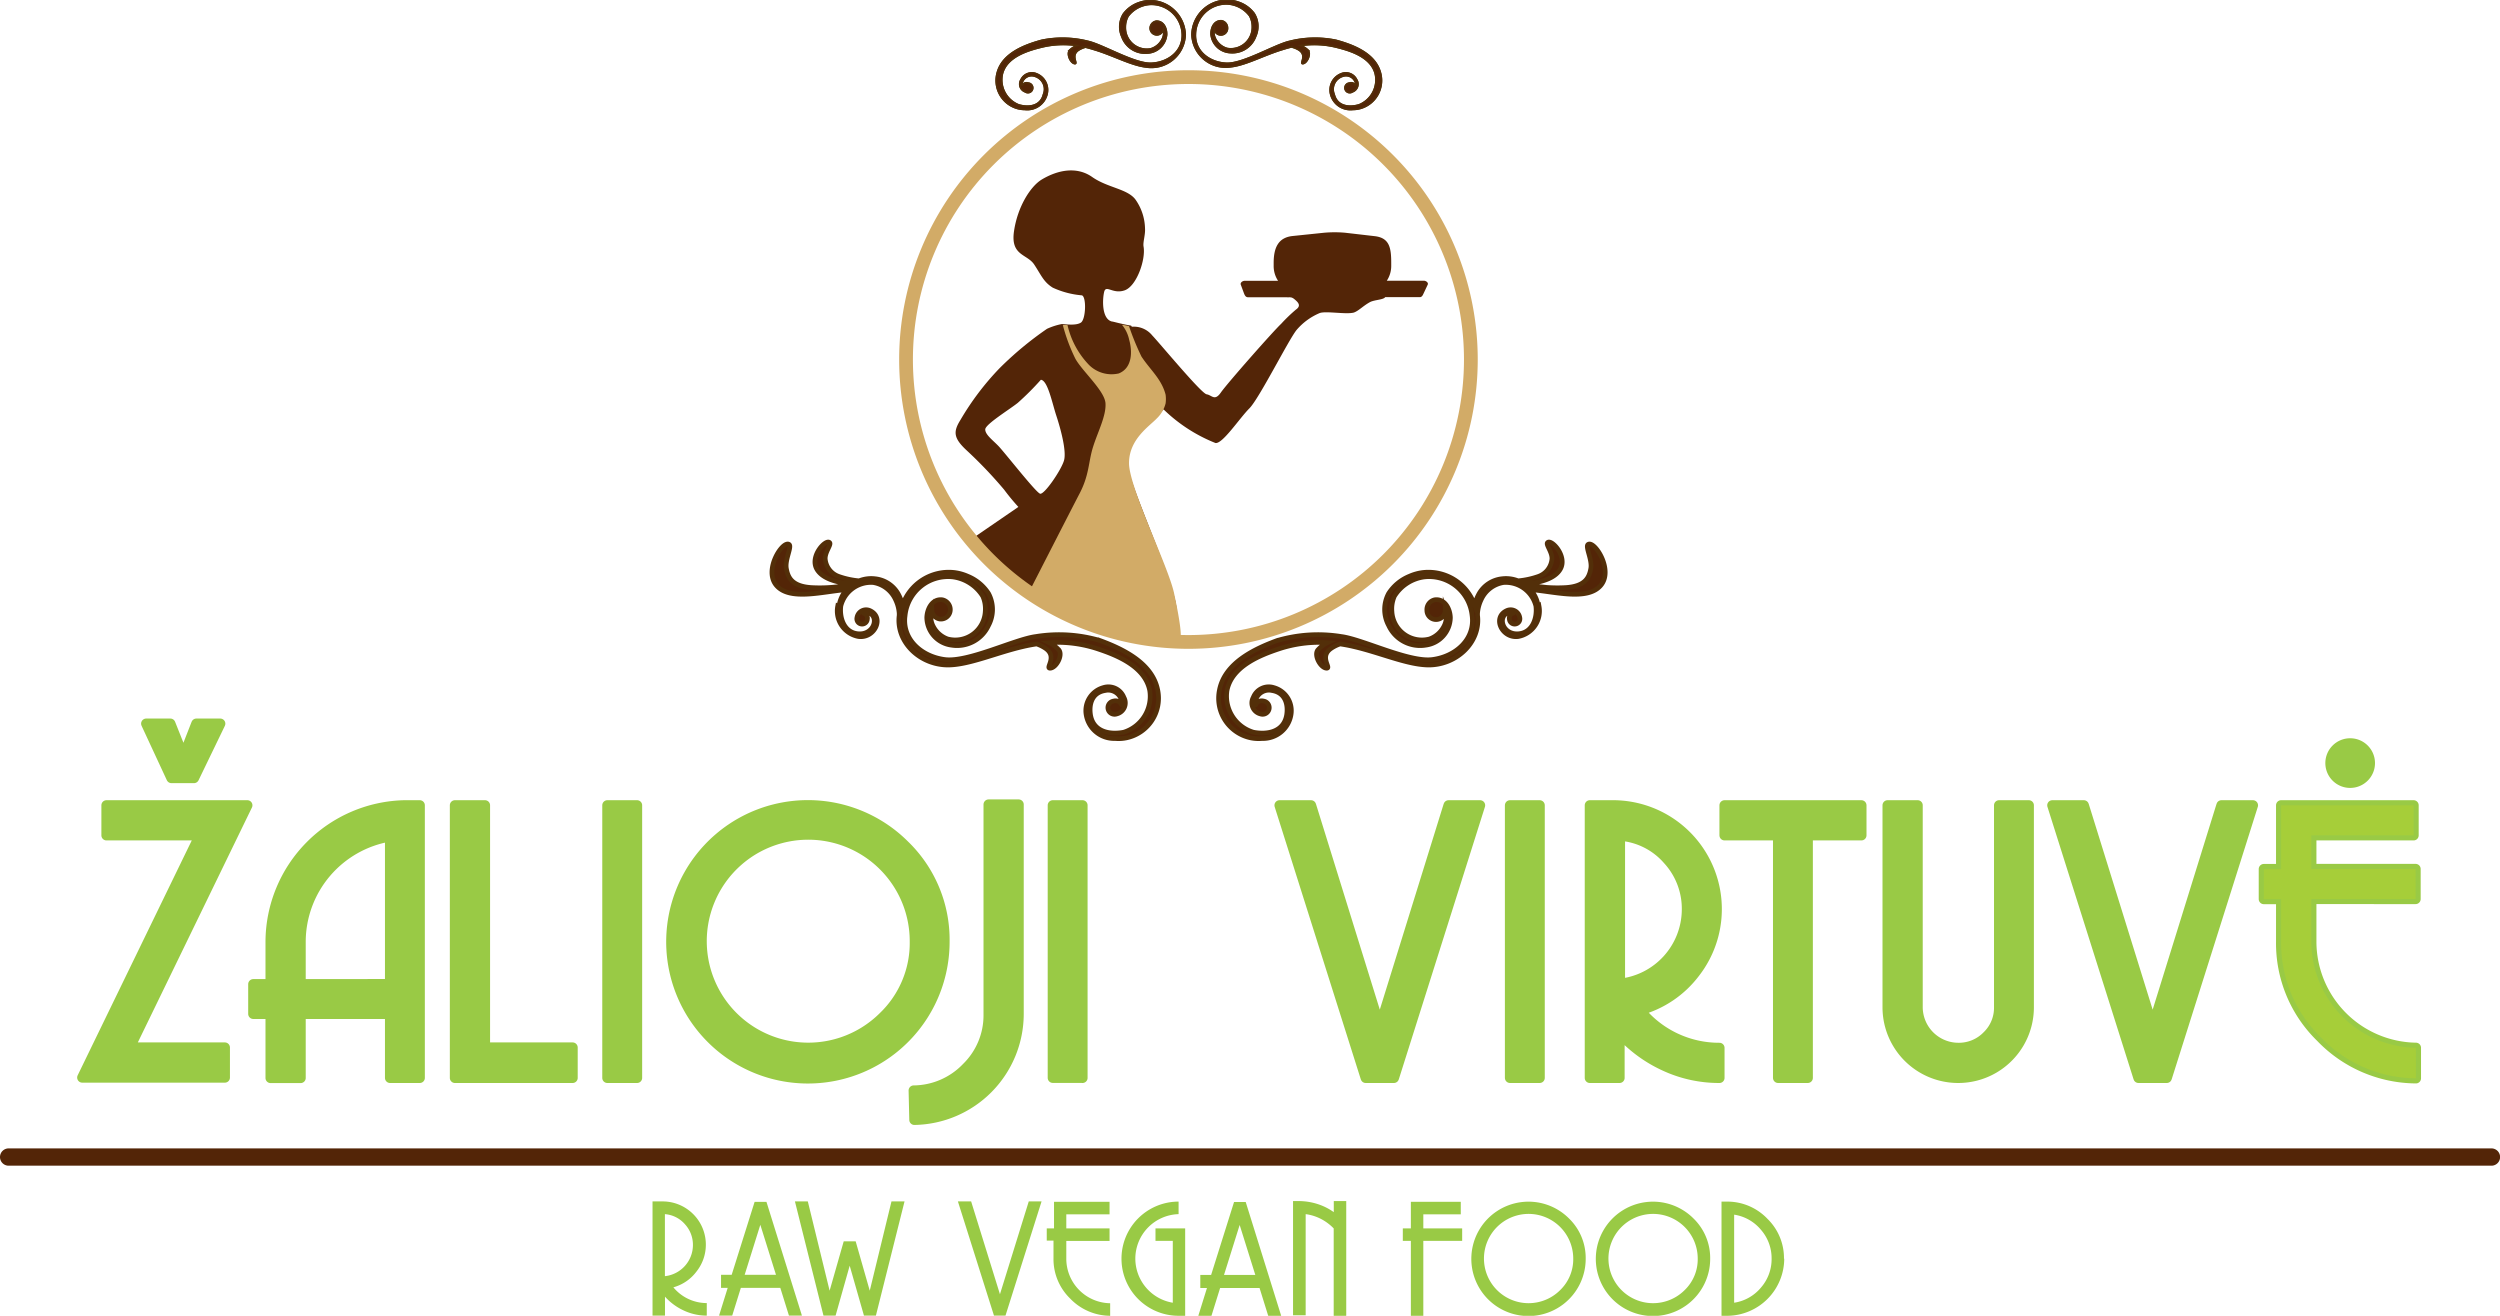 <svg id="Layer_1" data-name="Layer 1" xmlns="http://www.w3.org/2000/svg" viewBox="0 0 288.99 152.1"><defs><style>.cls-1,.cls-2,.cls-5{fill:#99ca45;}.cls-1,.cls-2,.cls-3{stroke:#99ca45;stroke-linecap:round;stroke-linejoin:round;}.cls-1,.cls-3{stroke-width:1.18px;}.cls-2{stroke-width:1.18px;}.cls-3{fill:none;}.cls-4{fill:#a6ce39;}.cls-10,.cls-6,.cls-8,.cls-9{fill:#532507;}.cls-10,.cls-6,.cls-7,.cls-8,.cls-9{fill-rule:evenodd;}.cls-7{fill:#d2ab67;}.cls-10,.cls-8,.cls-9{stroke:#532f09;stroke-miterlimit:22.93;}.cls-8{stroke-width:0.2px;}.cls-9{stroke-width:0.18px;}.cls-10{stroke-width:0.54px;}</style></defs><title>zaliojivirtuve-full-logo</title><path class="cls-1" d="M395.59,402.09l-13.6,28h11v3.47H376.51l13.6-28h-10.8v-3.47Zm19.93,31.51h-3.43V426.2H401.75v7.41h-3.47V426.2h-2v-3.43h2v-4.94a15.83,15.83,0,0,1,15.48-15.74h1.76V433.6Zm-3.43-10.84V405.69a12.37,12.37,0,0,0-10.34,12.14v4.94Zm21.1,10.84h-13.6V402.09h3.47v28h10.13v3.47Zm7.45,0h-3.43V402.09h3.43V433.6Zm35.54-15.78a15.79,15.79,0,1,1-4.62-11.11,15.2,15.2,0,0,1,4.62,11.11Zm-3.43,0a12.32,12.32,0,1,0-3.6,8.68,11.81,11.81,0,0,0,3.6-8.68Zm12,8.45a12.26,12.26,0,0,1-12.05,12.18l-.08-3.39a8.58,8.58,0,0,0,6.13-2.66,8.44,8.44,0,0,0,2.53-6.13V402h3.47v24.27Zm7.37,7.32H488.7V402.09h3.43V433.6Z" transform="translate(-367 -309)"/><polygon class="cls-1" points="171.09 93.09 161.13 124.6 157.87 124.6 147.91 93.09 151.55 93.09 159.5 118.7 167.45 93.09 171.09 93.09 171.09 93.09"/><polygon class="cls-2" points="21.21 87.47 22.7 83.65 25.46 83.65 22.42 89.94 19.82 89.94 16.9 83.65 19.69 83.65 21.21 87.47 21.21 87.47"/><polygon class="cls-1" points="177.98 124.6 174.55 124.6 174.55 93.09 177.98 93.09 177.98 124.6 177.98 124.6"/><path class="cls-1" d="M565.76,433.6a14.9,14.9,0,0,1-6.36-1.4,15.89,15.89,0,0,1-5.19-3.83v5.23h-3.43V402.09h2.55a12,12,0,0,1,9.58,19.38,12,12,0,0,1-6.36,4.31,11.84,11.84,0,0,0,9.21,4.35v3.47ZM562,414.14a8.37,8.37,0,0,0-2.22-5.78,8.14,8.14,0,0,0-5.52-2.76v17.12a8.67,8.67,0,0,0,7.74-8.58Z" transform="translate(-367 -309)"/><polygon class="cls-1" points="215.17 96.56 208.97 96.56 208.97 124.6 205.54 124.6 205.54 96.56 199.35 96.56 199.35 93.09 215.17 93.09 215.17 96.56 215.17 96.56"/><path class="cls-1" d="M601.52,425.44a8.16,8.16,0,0,1-16.32,0V402.09h3.47v23.35a4.72,4.72,0,0,0,4.69,4.69,4.56,4.56,0,0,0,3.35-1.38,4.51,4.51,0,0,0,1.38-3.31V402.09h3.43v23.35Z" transform="translate(-367 -309)"/><polygon class="cls-1" points="260.43 93.09 250.47 124.6 247.2 124.6 237.24 93.09 240.88 93.09 248.84 118.7 256.79 93.09 260.43 93.09 260.43 93.09"/><path class="cls-3" d="M646.27,433.65a15.37,15.37,0,0,1-11-4.75,15.17,15.17,0,0,1-4.58-11.07v-4.9h-2v-3.47h2v-7.37H646v3.47H634.18v3.89h12.05v3.47H634.18v4.9a12.29,12.29,0,0,0,12.09,12.3v3.52Z" transform="translate(-367 -309)"/><path class="cls-4" d="M646.27,433.65a15.37,15.37,0,0,1-11-4.75,15.17,15.17,0,0,1-4.58-11.07v-4.9h-2v-3.47h2v-7.37H646v3.47H634.18v3.89h12.05v3.47H634.18v4.9a12.29,12.29,0,0,0,12.09,12.3v3.52Z" transform="translate(-367 -309)"/><path class="cls-1" d="M638.67,394.93a2.28,2.28,0,1,1-2.28,2.28,2.28,2.28,0,0,1,2.28-2.28Z" transform="translate(-367 -309)"/><path class="cls-5" d="M448.7,461.08a6.24,6.24,0,0,1-2.66-.59,6.66,6.66,0,0,1-2.17-1.6v2.19h-1.44v-13.2h1.07a5,5,0,0,1,4,8.12,5,5,0,0,1-2.66,1.81,5,5,0,0,0,3.86,1.82v1.45Zm-1.6-8.15a3.51,3.51,0,0,0-.93-2.42,3.41,3.41,0,0,0-2.31-1.16v7.17a3.63,3.63,0,0,0,3.24-3.59Zm12.6,8.15H458.2l-1-3.21h-4.56l-1,3.21h-1.52l1-3.21h-.77v-1.51h1.23l2.65-8.43h1.37l4.1,13.15Zm-3-4.72-1.81-5.78-1.81,5.78Zm14.86-8.48-3.31,13.2-1.38,0-1.65-5.77-1.63,5.77-1.4,0-3.3-13.2h1.49l2.52,10.32,1.63-5.71h1.38l1.63,5.71,2.51-10.32Zm15.84,0-4.17,13.2H481.9l-4.17-13.2h1.53l3.33,10.73,3.33-10.73Zm7.9,13.22a6.44,6.44,0,0,1-4.6-2,6.35,6.35,0,0,1-1.92-4.64v-2.05H488V451h.84v-3.08h6.42v1.45h-5V451h5v1.45h-5v2.05a5.15,5.15,0,0,0,5.07,5.15v1.47Zm8.68,0h-.74a6.6,6.6,0,0,1,0-13.2v1.45a5.15,5.15,0,0,0-5,5.14,5.18,5.18,0,0,0,4.33,5.1v-7.15h-2V451H504v10.11Zm11.13,0h-1.51l-1-3.21h-4.56l-1,3.21h-1.52l1-3.21h-.77v-1.51H507l2.65-8.43H511l4.1,13.15Zm-3-4.72-1.81-5.78-1.81,5.78Zm10.5,4.72h-1.44V451a5.7,5.7,0,0,0-1.48-1.1,5.34,5.34,0,0,0-1.76-.55v11.69h-1.46v-13.2h.74a7.21,7.21,0,0,1,2.09.34,6.72,6.72,0,0,1,1.88.94v-1.28h1.44v13.2Zm13.41-8.66h-4.49v8.66h-1.44v-8.66h-.93V451h.93v-3.08h5.77v1.45h-4.33V451h4.49v1.45Zm14.28,2.05a6.61,6.61,0,1,1-1.94-4.65,6.37,6.37,0,0,1,1.94,4.65Zm-1.44,0a5.16,5.16,0,1,0-1.51,3.64,4.95,4.95,0,0,0,1.51-3.64Zm15.83,0a6.61,6.61,0,1,1-1.94-4.65,6.37,6.37,0,0,1,1.94,4.65Zm-1.44,0a5.16,5.16,0,1,0-1.51,3.64,4.95,4.95,0,0,0,1.51-3.64Zm10,0a6.63,6.63,0,0,1-6.5,6.61H566v-13.2h.72a6.41,6.41,0,0,1,4.6,2,6.33,6.33,0,0,1,1.9,4.61Zm-1.46,0a5,5,0,0,0-1.23-3.33,5,5,0,0,0-3.1-1.75v10.18a5,5,0,0,0,3.1-1.75,5,5,0,0,0,1.23-3.35Z" transform="translate(-367 -309)"/><path class="cls-6" d="M368,441.75H655a1,1,0,0,1,1,1h0a1,1,0,0,1-1,1H368a1,1,0,0,1-1-1h0a1,1,0,0,1,1-1Z" transform="translate(-367 -309)"/><path class="cls-6" d="M497.84,346.77a2.74,2.74,0,0,1,2.35,1c.95,1,5.67,6.71,6.29,6.81s.93.83,1.65-.21,6.13-7.17,6.95-7.92a18.82,18.82,0,0,1,1.71-1.65c.67-.46.27-.85-.13-1.19s-.54-.21-1-.25h-4.41c-.25,0-.36-.22-.45-.45l-.37-1c-.09-.23.2-.45.45-.45h3.86a3.1,3.1,0,0,1-.51-1.71v-.35c0-1.72.5-2.95,2.21-3.12l3.66-.38a13.9,13.9,0,0,1,2.36,0l3.46.4c1.71.2,1.9,1.37,1.9,3.09v.35a3.1,3.1,0,0,1-.51,1.71h4.28c.25,0,.55.22.45.45l-.47,1c-.1.22-.2.45-.45.45h-4c-.19.31-1.26.3-1.77.58-.81.45-1.29,1-1.85,1.2-.91.25-3.35-.23-4,.08a7.15,7.15,0,0,0-2.61,1.92c-.93,1.13-4.33,7.94-5.47,9.08s-3.1,4.13-3.92,4a18.28,18.28,0,0,1-6-3.89,14,14,0,0,1-1.49,1.4c-.7.82-2.75,2.56-2.75,4.64s5.31,13.4,5.72,16.77-.06,2.78-.06,2.78-13.82-2-17.47-5a25.35,25.35,0,0,1-3-2.19c-1.24-1.13-3.3-3.3-3.3-3.3l5.57-3.82a25.2,25.2,0,0,1-1.65-2,50.88,50.88,0,0,0-4.33-4.54c-1.55-1.44-1.55-2.17-.72-3.51a31.5,31.5,0,0,1,4.54-6,39,39,0,0,1,5.47-4.54,7.53,7.53,0,0,1,1.7-.55c.33,0,1.64.22,2.22-.17s.65-3,.11-3.15a10,10,0,0,1-3.37-.89c-1.06-.66-1.32-1.43-2.14-2.67s-2.74-1-2.34-3.82,1.88-5.19,3.2-6c1.86-1.12,4.06-1.55,5.84-.3s4.07,1.36,5,2.6a6,6,0,0,1,1.11,3.35c.05.74-.26,1.6-.17,2.09.27,1.48-.79,4.57-2.18,5.06s-2.17-.72-2.38.21-.26,3.08.88,3.39c.16,0,1.07.29,2.24.48Zm-10.51,6.13c.79.1,1.29,2.67,1.78,4.16s1.19,4.06.89,5.15-2.28,4-2.77,3.86-4.16-4.85-4.85-5.55-1.49-1.29-1.49-1.88,2.77-2.28,3.76-3.07a31.81,31.81,0,0,0,2.67-2.67Z" transform="translate(-367 -309)"/><path class="cls-7" d="M496.7,346.55c.16,0,.4.06.81.15a29.47,29.47,0,0,0,1.44,3.52c1,1.52,2.34,2.61,2.79,4.41a3.68,3.68,0,0,1,0,1,3.6,3.6,0,0,1-1,1.72c-.85.91-3.23,2.4-3.23,5.19s4.53,11.91,5.2,15,.87,4.8.75,5.16a43.6,43.6,0,0,1-17.58-5.12s4.79-9.37,5.92-11.54,1-3.61,1.55-5.37,1.54-3.61,1.44-5.06-2.71-3.72-3.49-5.16a20.26,20.26,0,0,1-1.44-3.87,4,4,0,0,1,.54,0,9.74,9.74,0,0,0,2.33,4.44,3.69,3.69,0,0,0,3.59,1.15c1.64-.65,1.56-2.66,1.21-3.88a4,4,0,0,0-.85-1.76Z" transform="translate(-367 -309)"/><path class="cls-7" d="M504.38,317.12a33.44,33.44,0,1,1-33.44,33.44,33.44,33.44,0,0,1,33.44-33.44Zm0,1.59a31.85,31.85,0,1,1-31.85,31.85,31.85,31.85,0,0,1,31.85-31.85Z" transform="translate(-367 -309)"/><path class="cls-8" d="M516.35,314.44a3,3,0,0,1,.72.29c1.13.63.08,1.69.56,1.62s.95-1.13.57-1.55a2.54,2.54,0,0,0-.86-.54,10.58,10.58,0,0,1,4.1.18c1.55.38,4,1.09,4.53,3.05a3.12,3.12,0,0,1-1.88,3.64c-1.2.34-2.53.15-2.87-1.22a1.57,1.57,0,0,1,1-2.1,1.15,1.15,0,0,1,1.45.67c.11.38.06.38,0,.38a.54.54,0,0,0-.68-.25.55.55,0,1,0,.35,1,.94.94,0,0,0,.47-1.41,1.38,1.38,0,0,0-1.76-.67,2,2,0,0,0-1.23,2.35,2.35,2.35,0,0,0,2.56,1.77,3.27,3.27,0,0,0,.91-.13,3.35,3.35,0,0,0,2.26-4.17c-.63-2.19-3.13-3.14-5.1-3.68a12,12,0,0,0-5.34.11c-1.71.37-5.4,2.62-7.34,2.54s-3.68-1.37-3.59-3.38a3.58,3.58,0,0,1,3.67-3.49,3.45,3.45,0,0,1,2.61,1.38,2.6,2.6,0,0,1,.31,1.24,2.49,2.49,0,0,1-2.91,2.54,2.16,2.16,0,0,1-1.29-1,1.66,1.66,0,0,1-.2-1.28.76.76,0,0,0,1.52-.11.83.83,0,0,0-.73-.82c-.85,0-1.2.87-1.16,1.59a2.34,2.34,0,0,0,2.23,2.09,2.86,2.86,0,0,0,2.92-1.89,2.79,2.79,0,0,0-.19-2.64h0a3.74,3.74,0,0,0-1.86-1.31,4,4,0,0,0-1.1-.21,4.08,4.08,0,0,0-4.21,3.94,3.9,3.9,0,0,0,4.52,3.74c1.73-.2,3.79-1.35,5.95-2q.54-.17,1.07-.3Z" transform="translate(-367 -309)"/><path class="cls-9" d="M516.35,314.44a3,3,0,0,1,.72.29c1.13.63.08,1.69.56,1.62s.95-1.13.57-1.55a2.54,2.54,0,0,0-.86-.54,10.58,10.58,0,0,1,4.1.18c1.55.38,4,1.09,4.53,3.05a3.12,3.12,0,0,1-1.88,3.64c-1.2.34-2.53.15-2.87-1.22a1.57,1.57,0,0,1,1-2.1,1.15,1.15,0,0,1,1.45.67c.11.38.06.38,0,.38a.54.54,0,0,0-.68-.25.55.55,0,1,0,.35,1,.94.94,0,0,0,.47-1.41,1.38,1.38,0,0,0-1.76-.67,2,2,0,0,0-1.23,2.35,2.35,2.35,0,0,0,2.56,1.77,3.27,3.27,0,0,0,.91-.13,3.35,3.35,0,0,0,2.26-4.17c-.63-2.19-3.13-3.14-5.1-3.68a12,12,0,0,0-5.34.11c-1.71.37-5.4,2.62-7.34,2.54s-3.68-1.37-3.59-3.38a3.58,3.58,0,0,1,3.67-3.49,3.45,3.45,0,0,1,2.61,1.38,2.6,2.6,0,0,1,.31,1.24,2.49,2.49,0,0,1-2.91,2.54,2.16,2.16,0,0,1-1.29-1,1.66,1.66,0,0,1-.2-1.28.76.76,0,0,0,1.52-.11.83.83,0,0,0-.73-.82c-.85,0-1.2.87-1.16,1.59a2.34,2.34,0,0,0,2.23,2.09,2.86,2.86,0,0,0,2.92-1.89,2.79,2.79,0,0,0-.19-2.64h0a3.74,3.74,0,0,0-1.86-1.31,4,4,0,0,0-1.1-.21,4.08,4.08,0,0,0-4.21,3.94,3.9,3.9,0,0,0,4.52,3.74c1.73-.2,3.79-1.35,5.95-2q.54-.17,1.07-.3Z" transform="translate(-367 -309)"/><path class="cls-8" d="M492.5,314.44a3,3,0,0,0-.72.29c-1.13.63-.08,1.69-.56,1.62s-.95-1.13-.57-1.55a2.54,2.54,0,0,1,.86-.54,10.58,10.58,0,0,0-4.1.18c-1.55.38-4,1.09-4.53,3.05a3.12,3.12,0,0,0,1.88,3.64c1.2.34,2.53.15,2.87-1.22a1.57,1.57,0,0,0-1-2.1,1.15,1.15,0,0,0-1.45.67c-.11.38-.06.38,0,.38a.54.54,0,0,1,.68-.25.55.55,0,1,1-.35,1,.94.94,0,0,1-.47-1.41,1.38,1.38,0,0,1,1.76-.67,2,2,0,0,1,1.23,2.35,2.35,2.35,0,0,1-2.56,1.77,3.27,3.27,0,0,1-.91-.13,3.35,3.35,0,0,1-2.26-4.17c.63-2.19,3.13-3.14,5.1-3.68a12,12,0,0,1,5.34.11c1.71.37,5.4,2.62,7.34,2.54s3.68-1.37,3.59-3.38A3.58,3.58,0,0,0,500,309.5a3.45,3.45,0,0,0-2.61,1.38,2.6,2.6,0,0,0-.31,1.24,2.49,2.49,0,0,0,2.91,2.54,2.16,2.16,0,0,0,1.29-1,1.66,1.66,0,0,0,.2-1.28.77.77,0,0,1-.72.65.78.78,0,0,1-.8-.76.83.83,0,0,1,.73-.82c.85,0,1.2.87,1.16,1.59a2.34,2.34,0,0,1-2.24,2.09,2.85,2.85,0,0,1-2.92-1.89,2.79,2.79,0,0,1,.19-2.64h0a3.74,3.74,0,0,1,1.86-1.31,4,4,0,0,1,1.1-.21A4.08,4.08,0,0,1,504,313a3.91,3.91,0,0,1-4.52,3.74c-1.72-.2-3.79-1.35-5.95-2q-.54-.17-1.07-.3Z" transform="translate(-367 -309)"/><path class="cls-9" d="M492.5,314.44a3,3,0,0,0-.72.29c-1.13.63-.08,1.69-.56,1.62s-.95-1.13-.57-1.55a2.54,2.54,0,0,1,.86-.54,10.58,10.58,0,0,0-4.1.18c-1.55.38-4,1.09-4.53,3.05a3.12,3.12,0,0,0,1.88,3.64c1.2.34,2.53.15,2.87-1.22a1.57,1.57,0,0,0-1-2.1,1.15,1.15,0,0,0-1.45.67c-.11.38-.06.38,0,.38a.54.54,0,0,1,.68-.25.55.55,0,1,1-.35,1,.94.94,0,0,1-.47-1.41,1.38,1.38,0,0,1,1.76-.67,2,2,0,0,1,1.23,2.35,2.35,2.35,0,0,1-2.56,1.77,3.27,3.27,0,0,1-.91-.13,3.35,3.35,0,0,1-2.26-4.17c.63-2.19,3.13-3.14,5.1-3.68a12,12,0,0,1,5.34.11c1.71.37,5.4,2.62,7.34,2.54s3.68-1.37,3.59-3.38A3.58,3.58,0,0,0,500,309.5a3.45,3.45,0,0,0-2.61,1.38,2.6,2.6,0,0,0-.31,1.24,2.49,2.49,0,0,0,2.91,2.54,2.16,2.16,0,0,0,1.29-1,1.66,1.66,0,0,0,.2-1.28.77.77,0,0,1-.72.65.78.78,0,0,1-.8-.76.83.83,0,0,1,.73-.82c.85,0,1.2.87,1.16,1.59a2.34,2.34,0,0,1-2.24,2.09,2.85,2.85,0,0,1-2.92-1.89,2.79,2.79,0,0,1,.19-2.64h0a3.74,3.74,0,0,1,1.86-1.31,4,4,0,0,1,1.1-.21A4.08,4.08,0,0,1,504,313a3.91,3.91,0,0,1-4.52,3.74c-1.72-.2-3.79-1.35-5.95-2q-.54-.17-1.07-.3Z" transform="translate(-367 -309)"/><path class="cls-10" d="M544.91,379.08a3,3,0,0,1-2.4,3.5c-1.88.26-3.07-2.21-1.33-3a1.07,1.07,0,0,1,1.5.81.61.61,0,1,1-1.2.2.6.6,0,0,1,.39-.7c0-.05,0-.19-.41-.09-1.44.34-.8,2.69,1.17,2.45,1.54-.19,2.08-1.83,1.91-3.2a3.59,3.59,0,0,0-3.75-2.71,3.44,3.44,0,0,0-2.58,2,4.28,4.28,0,0,0-.41,1.57c0,.07,0,.14,0,.22.4,3.15-2.51,5.85-5.84,5.74-2.42-.08-5.43-1.43-8.52-2.14q-.77-.18-1.53-.29a4.23,4.23,0,0,0-1,.49c-1.5,1,.09,2.37-.59,2.31s-1.45-1.46-1-2.09a3.55,3.55,0,0,1,1.14-.86,14.77,14.77,0,0,0-5.68.74c-2.12.71-5.39,2-5.94,4.78a4.35,4.35,0,0,0,3.05,4.83c1.71.33,3.53-.1,3.84-2,.17-1.09-.07-2.53-1.65-2.81a1.61,1.61,0,0,0-1.93,1.1c-.11.54,0,.54,0,.53a.76.76,0,0,1,.91-.42.77.77,0,1,1-.36,1.49,1.31,1.31,0,0,1-.83-1.91,1.92,1.92,0,0,1,2.37-1.14,2.77,2.77,0,0,1,2,3.12,3.28,3.28,0,0,1-3.35,2.77,4.54,4.54,0,0,1-1.29-.07,4.68,4.68,0,0,1-3.64-5.53c.61-3.12,4-4.74,6.65-5.72a16.73,16.73,0,0,1,7.44-.47c2.43.31,7.82,3,10.51,2.66s5-2.34,4.6-5.13a5,5,0,0,0-5.51-4.42,4.82,4.82,0,0,0-3.46,2.23,3.63,3.63,0,0,0-.29,1.76,3.47,3.47,0,0,0,4.35,3.18,3,3,0,0,0,1.68-1.5,2.32,2.32,0,0,0,.13-1.8,1.06,1.06,0,0,1-2.12,0,1.16,1.16,0,0,1,.92-1.23c1.17-.15,1.78,1.07,1.8,2.08a3.27,3.27,0,0,1-2.86,3.17,4,4,0,0,1-4.28-2.28,3.9,3.9,0,0,1,0-3.7h0a5.22,5.22,0,0,1,2.43-2,5.53,5.53,0,0,1,1.51-.42,5.66,5.66,0,0,1,6,3.76,5.12,5.12,0,0,1,.54-1.36,3.49,3.49,0,0,1,2.63-1.68,3.76,3.76,0,0,1,1.85.24,9.58,9.58,0,0,0,2.3-.49,2.35,2.35,0,0,0,1.62-2.08c0-.82-.74-1.62-.51-1.85.44-.45,2.33,1.58,1.48,3.07s-3.57,1.68-4.19,1.71l.21.15,1.24.13a17.42,17.42,0,0,0,3.35.14c2.29-.14,2.73-1.19,2.91-2.21s-.68-2.54-.31-2.78c.74-.48,3,3,1.44,4.77s-5.28.69-8.09.46a3.63,3.63,0,0,1,.89,2Z" transform="translate(-367 -309)"/><path class="cls-10" d="M463.83,379.08a3,3,0,0,0,2.4,3.5c1.88.26,3.06-2.21,1.33-3a1.07,1.07,0,0,0-1.5.81.61.61,0,1,0,1.2.2.6.6,0,0,0-.39-.7c0-.05,0-.19.41-.09,1.44.34.8,2.69-1.17,2.45-1.54-.19-2.08-1.83-1.91-3.2a3.59,3.59,0,0,1,3.75-2.71,3.44,3.44,0,0,1,2.58,2,4.29,4.29,0,0,1,.41,1.57c0,.07,0,.14,0,.22-.4,3.15,2.51,5.85,5.84,5.74,2.42-.08,5.43-1.43,8.52-2.14q.77-.18,1.53-.29a4.23,4.23,0,0,1,1,.49c1.49,1-.09,2.37.59,2.31s1.45-1.46,1-2.09a3.55,3.55,0,0,0-1.14-.86,14.77,14.77,0,0,1,5.68.74c2.12.71,5.39,2,5.94,4.78a4.35,4.35,0,0,1-3,4.83c-1.71.33-3.53-.1-3.84-2-.17-1.09.07-2.53,1.65-2.81a1.61,1.61,0,0,1,1.93,1.1c.11.54,0,.54,0,.53a.76.76,0,0,0-.91-.42.77.77,0,1,0,.36,1.49,1.31,1.31,0,0,0,.83-1.91,1.92,1.92,0,0,0-2.37-1.14,2.77,2.77,0,0,0-2,3.12,3.28,3.28,0,0,0,3.35,2.77,4.54,4.54,0,0,0,1.29-.07,4.68,4.68,0,0,0,3.64-5.53c-.61-3.12-4-4.74-6.65-5.72a16.73,16.73,0,0,0-7.44-.47c-2.43.31-7.82,3-10.51,2.66s-5-2.34-4.6-5.13a5,5,0,0,1,5.51-4.42,4.82,4.82,0,0,1,3.46,2.23,3.63,3.63,0,0,1,.29,1.76,3.47,3.47,0,0,1-4.35,3.18,3,3,0,0,1-1.68-1.5,2.32,2.32,0,0,1-.13-1.8,1.08,1.08,0,0,0,.92,1,1.09,1.09,0,0,0,1.2-1,1.16,1.16,0,0,0-.92-1.23c-1.17-.15-1.78,1.07-1.8,2.08a3.27,3.27,0,0,0,2.86,3.17,4,4,0,0,0,4.28-2.28,3.9,3.9,0,0,0,0-3.7h0a5.22,5.22,0,0,0-2.43-2,5.52,5.52,0,0,0-1.51-.42,5.66,5.66,0,0,0-6,3.76,5.11,5.11,0,0,0-.54-1.36,3.49,3.49,0,0,0-2.63-1.68,3.76,3.76,0,0,0-1.85.24,9.58,9.58,0,0,1-2.3-.49,2.35,2.35,0,0,1-1.62-2.08c0-.82.74-1.62.51-1.85-.44-.45-2.33,1.58-1.48,3.07s3.57,1.68,4.19,1.71l-.21.15-1.24.13a17.42,17.42,0,0,1-3.35.14c-2.29-.14-2.73-1.19-2.91-2.21s.68-2.54.31-2.78c-.74-.48-3,3-1.44,4.77s5.28.69,8.09.46a3.63,3.63,0,0,0-.89,2Z" transform="translate(-367 -309)"/></svg>